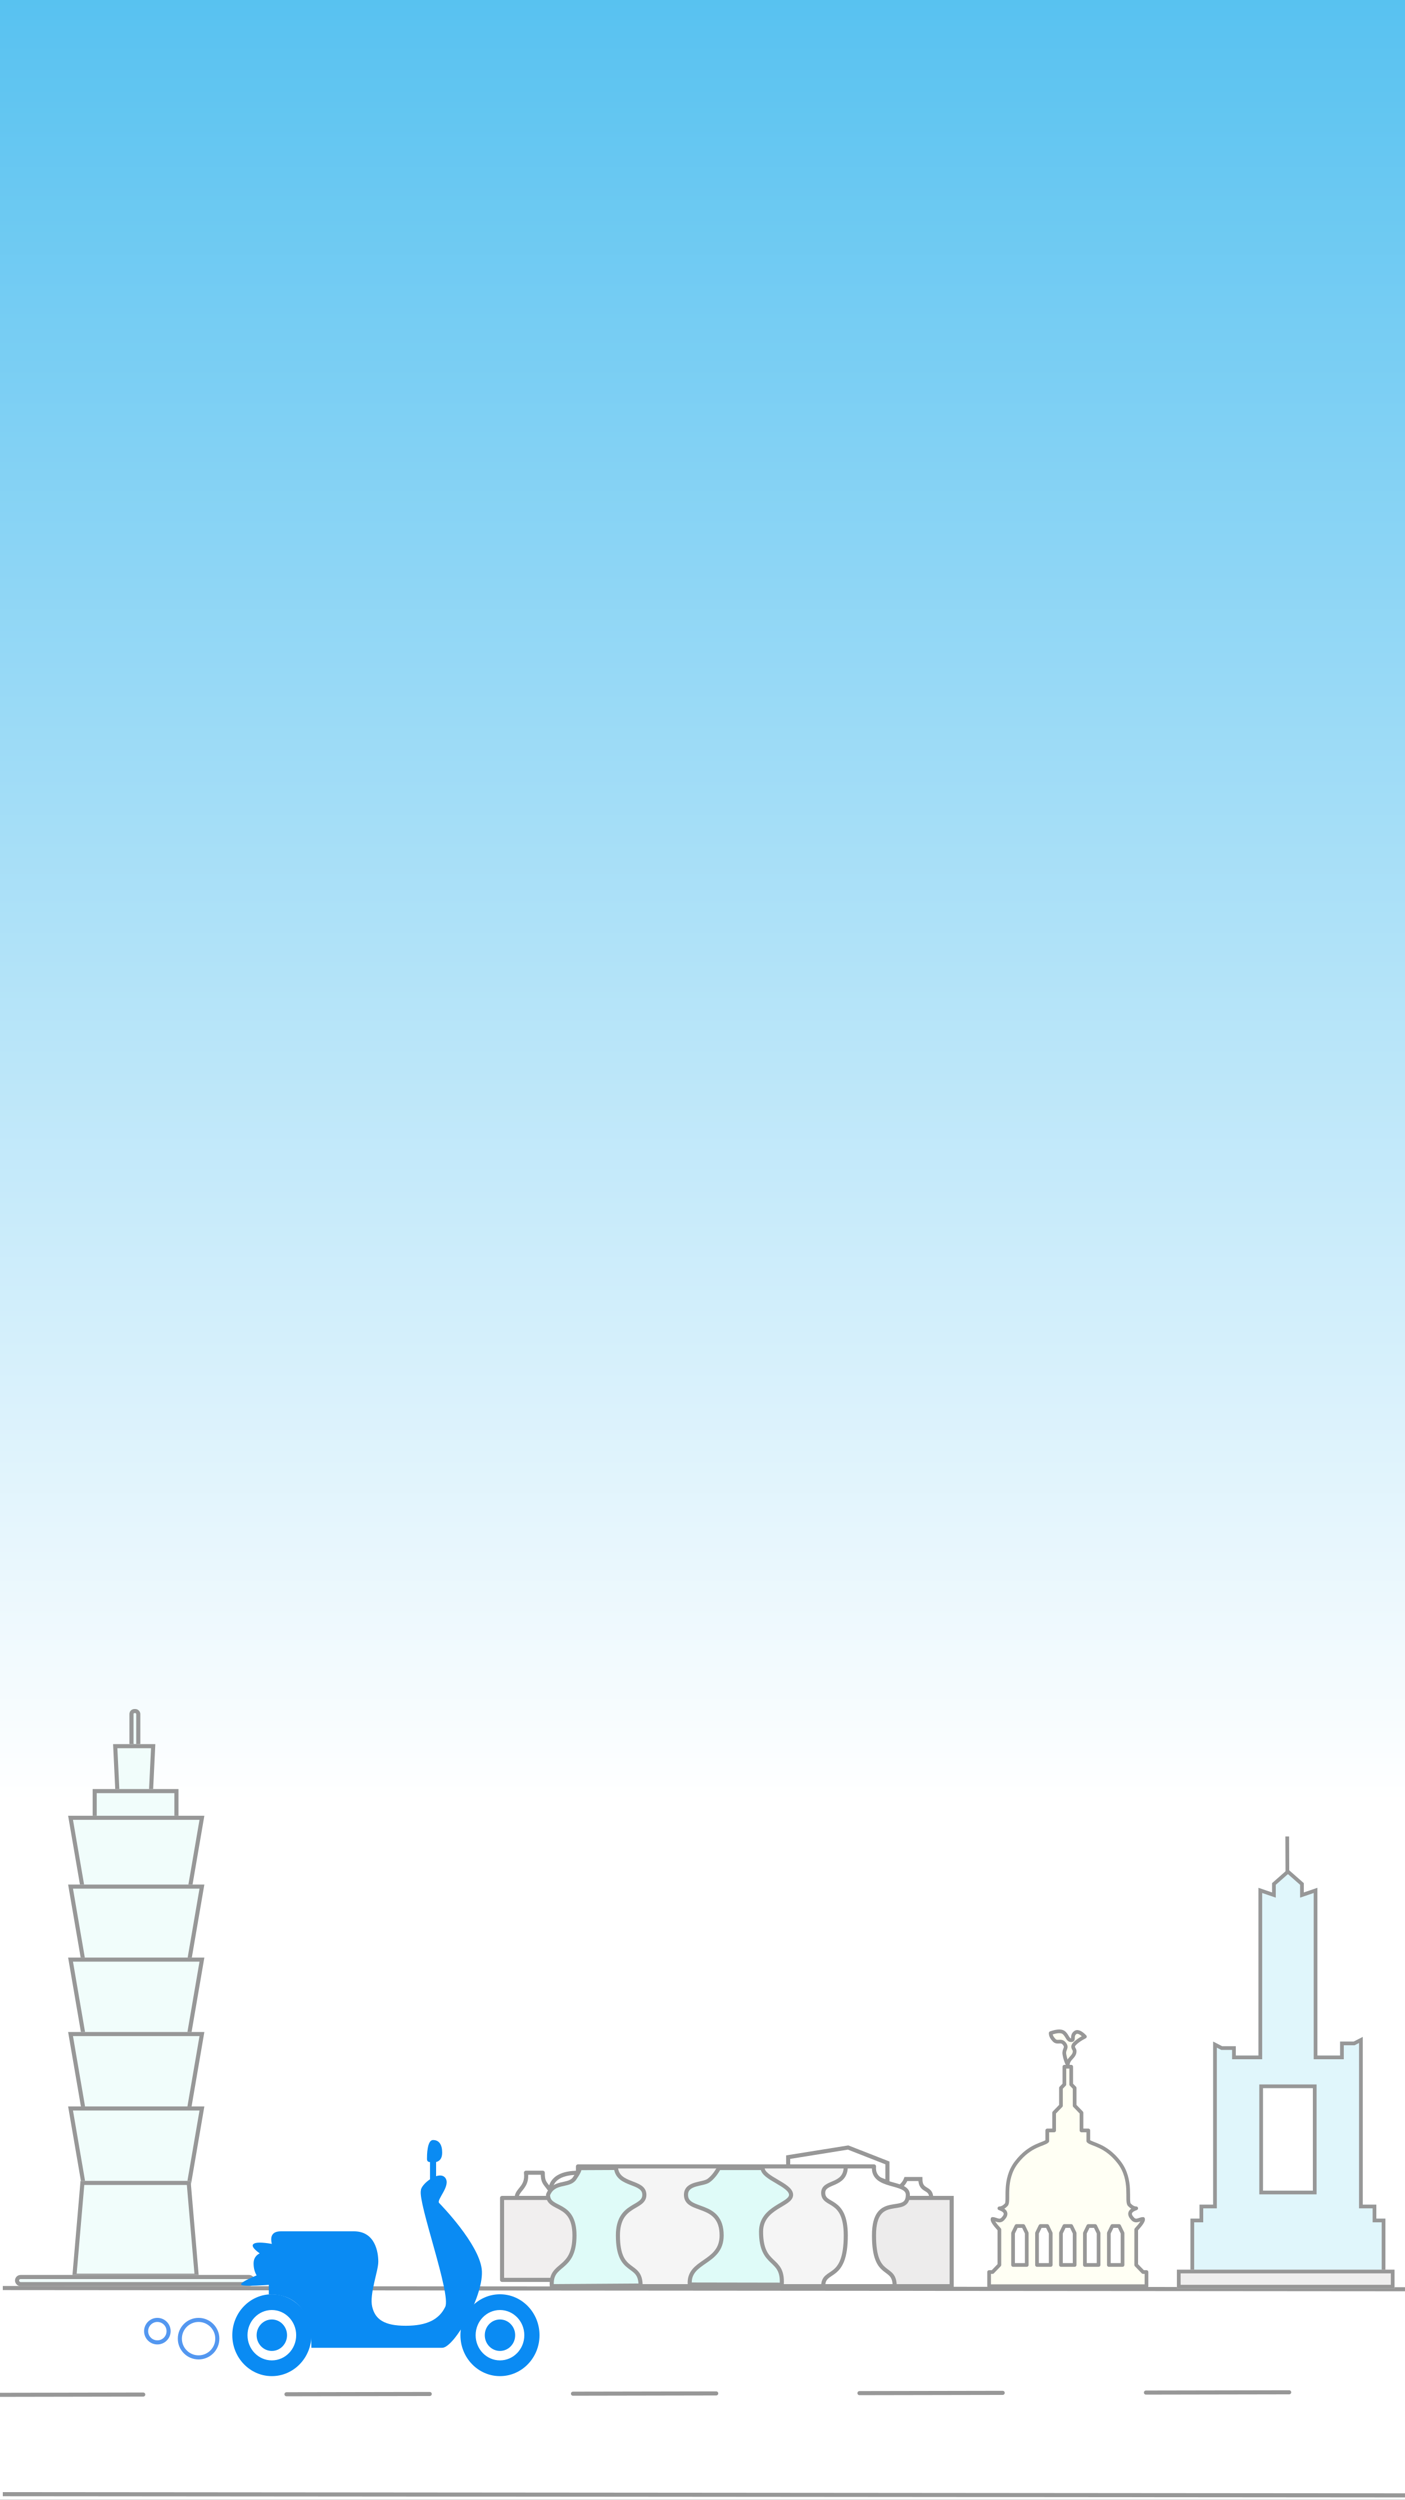 <?xml version="1.0" encoding="UTF-8"?>
<svg width="375px" height="667px" viewBox="0 0 375 667" version="1.1" xmlns="http://www.w3.org/2000/svg" xmlns:xlink="http://www.w3.org/1999/xlink">
    <rect x="0" y="0" width="375" height="667" fill="#333333" stroke="none"/>
    <!-- Generator: Sketch 49.3 (51167) - http://www.bohemiancoding.com/sketch -->
    <title>login_page</title>
    <desc>Created with Sketch.</desc>
    <defs>
        <linearGradient x1="50%" y1="100%" x2="50%" y2="0%" id="linearGradient-1">
            <stop stop-color="#FFFFFF" offset="0%"></stop>
            <stop stop-color="#FFFFFF" offset="29.464%"></stop>
            <stop stop-color="#53C0F0" offset="100%"></stop>
        </linearGradient>
        <rect id="path-2" x="30.545" y="0" width="2.909" height="10.491" rx="0.786"></rect>
        <polygon id="path-3" points="26.182 9.367 37.455 9.367 36.79 23.231 26.846 23.231"></polygon>
        <rect id="path-4" x="20.727" y="21.358" width="22.909" height="10.491"></rect>
        <polygon id="path-5" points="14.182 28.477 50.545 28.477 46.875 49.835 17.852 49.835"></polygon>
        <polygon id="path-6" points="14.182 46.837 50.545 46.837 46.875 68.195 17.852 68.195"></polygon>
        <polygon id="path-7" points="14.182 66.321 50.545 66.321 46.875 87.679 17.852 87.679"></polygon>
        <polygon id="path-8" points="14.182 86.18 50.545 86.18 46.875 107.538 17.852 107.538"></polygon>
        <polygon id="path-9" points="14.182 106.039 50.545 106.039 46.875 127.397 17.852 127.397"></polygon>
        <polygon id="path-10" points="17.492 125.898 46.872 125.898 49.091 151.752 15.273 151.752"></polygon>
        <rect id="path-11" x="0" y="151.002" width="64" height="2.998" rx="1.499"></rect>
        <path d="M37.621,14.705 L37.621,59.461 L43.672,59.461 L43.672,55.731 L47.302,55.731 L49.722,54.488 L49.722,99.244 L53.353,99.244 L53.353,102.973 L55.773,102.973 L55.773,120.378 L3.738,120.378 L3.738,102.973 L6.159,102.973 L6.159,99.244 L9.789,99.244 L9.789,55.731 L12.209,56.974 L15.84,56.974 L15.84,59.461 L21.89,59.461 L21.89,14.705 L25.52,15.948 L25.52,13.462 L29.756,9.732 L33.991,13.462 L33.991,15.948 L37.621,14.705 Z M23.1,68.163 L23.1,95.514 L36.411,95.514 L36.411,68.163 L23.1,68.163 Z" id="path-12"></path>
        <rect id="path-13" x="0.121" y="116.595" width="58.085" height="5.026"></rect>
    </defs>
    <g id="login_page" stroke="none" stroke-width="1" fill="none" fill-rule="evenodd">
        <rect id="Rectangle-20-Copy" fill="url(#linearGradient-1)" x="0" y="-3" width="377" height="679"></rect>
        <g id="101-copy" transform="translate(4, 456)">
            <g id="Rectangle-4">
                <use fill="#F1FDFB" fill-rule="evenodd" xlink:href="#path-2"></use>
                <rect stroke="#979797" stroke-width="1.092" x="31.092" y="0.546" width="1.817" height="9.399" rx="0.786"></rect>
            </g>
            <g id="Rectangle-5">
                <use fill="#F1FDFB" fill-rule="evenodd" xlink:href="#path-3"></use>
                <path stroke="#979797" stroke-width="1.092" d="M26.755,9.914 L27.367,22.685 L36.269,22.685 L36.882,9.914 L26.755,9.914 Z"></path>
            </g>
            <g id="Rectangle-3">
                <use fill="#F1FDFB" fill-rule="evenodd" xlink:href="#path-4"></use>
                <rect stroke="#979797" stroke-width="1.092" x="21.273" y="21.904" width="21.817" height="9.399"></rect>
            </g>
            <g id="Rectangle-2-Copy-4">
                <use fill="#F1FDFB" fill-rule="evenodd" xlink:href="#path-5"></use>
                <path stroke="#979797" stroke-width="1.092" d="M14.83,29.023 L18.312,49.288 L46.415,49.288 L49.897,29.023 L14.83,29.023 Z"></path>
            </g>
            <g id="Rectangle-2-Copy-3">
                <use fill="#F1FDFB" fill-rule="evenodd" xlink:href="#path-6"></use>
                <path stroke="#979797" stroke-width="1.092" d="M14.83,47.383 L18.312,67.648 L46.415,67.648 L49.897,47.383 L14.83,47.383 Z"></path>
            </g>
            <g id="Rectangle-2-Copy-2">
                <use fill="#F1FDFB" fill-rule="evenodd" xlink:href="#path-7"></use>
                <path stroke="#979797" stroke-width="1.092" d="M14.83,66.867 L18.312,87.133 L46.415,87.133 L49.897,66.867 L14.83,66.867 Z"></path>
            </g>
            <g id="Rectangle-2-Copy">
                <use fill="#F1FDFB" fill-rule="evenodd" xlink:href="#path-8"></use>
                <path stroke="#979797" stroke-width="1.092" d="M14.83,86.726 L18.312,106.992 L46.415,106.992 L49.897,86.726 L14.83,86.726 Z"></path>
            </g>
            <g id="Rectangle-2">
                <use fill="#F1FDFB" fill-rule="evenodd" xlink:href="#path-9"></use>
                <path stroke="#979797" stroke-width="1.092" d="M14.83,106.585 L18.312,126.85 L46.415,126.85 L49.897,106.585 L14.83,106.585 Z"></path>
            </g>
            <g id="Rectangle">
                <use fill="#F1FDFB" fill-rule="evenodd" xlink:href="#path-10"></use>
                <path stroke="#979797" stroke-width="1.092" d="M17.993,126.444 L15.868,151.206 L48.496,151.206 L46.37,126.444 L17.993,126.444 Z"></path>
            </g>
            <g id="Rectangle-6">
                <use fill="#F1FDFB" fill-rule="evenodd" xlink:href="#path-11"></use>
                <rect stroke="#979797" stroke-width="1.092" x="0.546" y="151.549" width="62.908" height="1.905" rx="0.953"></rect>
            </g>
        </g>
        <g id="台中-copy" transform="translate(134, 573)" stroke="#979797" stroke-width="1.092">
            <path d="M6.385,6.727 C6.883,10.696 3.896,11.178 3.896,13.455 L21.818,13.455 L20.823,6.727 C18.831,6.727 13.355,6.727 12.857,11.385 C11.364,9.315 10.866,9.315 10.866,6.727 L6.385,6.727 Z" id="Path-14" stroke-linecap="round" stroke-linejoin="round"></path>
            <path d="M114.545,13.455 C114.545,10.427 111.651,11.941 111.651,8.409 L107.792,8.409 C106.827,10.932 104.416,10.932 104.416,13.455 L114.545,13.455 Z" id="Path-15"></path>
            <path d="M102.857,9.25 C102.857,9.25 102.857,7.537 102.857,4.111 L92.36,0 L76.364,2.569 L76.364,5.139 L91.86,5.139 C99.191,7.88 102.857,9.25 102.857,9.25 Z" id="Path-16"></path>
            <rect id="Rectangle" fill="#F5F5F5" stroke-linecap="round" stroke-linejoin="round" x="20.26" y="5.045" width="78.701" height="31.955"></rect>
            <rect id="Rectangle-2" fill="#F1EFEF" stroke-linecap="round" stroke-linejoin="round" x="0" y="13.455" width="24.156" height="21.864"></rect>
            <rect id="Rectangle-3" fill="#EDECEC" x="95.065" y="13.455" width="24.935" height="23.545"></rect>
            <path d="M20.673,5.499 C20.785,5.915 20.336,6.845 19.328,8.29 C17.815,10.456 13.782,8.831 12.269,12.622 C12.269,16.955 19.328,14.247 19.328,23.454 C19.328,33.203 12.773,30.495 13.278,36.995 L36.979,36.829 C36.979,30.33 30.925,34.286 30.925,23.454 C30.925,14.789 37.984,16.414 37.984,12.622 C37.984,8.831 30.914,10.326 30.41,5.451 L20.673,5.499 Z" id="Path-8" fill="#DFFBF8" stroke-linecap="round" stroke-linejoin="round"></path>
            <path d="M57.884,5.472 C57.031,6.993 56.104,8.115 55.102,8.837 C53.599,9.92 49.091,9.378 49.091,12.628 C49.091,17.502 58.609,14.253 58.609,23.46 C58.609,31.042 49.603,30.059 50.104,36.558 L74.648,36.603 C75.149,29.021 69.128,32.126 69.128,22.447 C69.128,15.878 77.143,15.336 77.143,12.628 C77.143,9.92 69.548,8.185 69.548,5.477 L57.884,5.472 Z" id="Path-11" fill="#DFFBF8" stroke-linecap="round" stroke-linejoin="round"></path>
            <path d="" id="Path-12"></path>
            <path d="M91.74,5.045 C91.74,10.461 85.714,8.837 85.714,12.086 C85.714,15.878 91.74,13.169 91.74,23.46 C91.74,35.917 85.714,32.126 85.714,37 L104.797,37 C104.797,31.042 99.273,35.375 99.273,23.46 C99.273,11.545 108.312,18.627 108.312,12.628 C108.312,8.837 98.771,11.003 99.273,5.045 L91.74,5.045 Z" id="Path-13" fill="#FFFFFF" stroke-linecap="round" stroke-linejoin="round"></path>
        </g>
        <g id="road-copy" transform="translate(187.933, 624.902) scale(-1, 1) rotate(-1.5) translate(-187.933, -624.902) translate(0.433, 605.902)" stroke="#979797" stroke-width="1.092">
            <path d="M0,0 L375,9.5 L0,0 Z" id="Path-19"></path>
            <path d="M375,38 L0,27.444" id="Path-20" stroke-linecap="round" stroke-linejoin="round" stroke-dasharray="38.232,38.232"></path>
        </g>
        <g id="road-copy-2" transform="translate(187.933, 679.902) scale(-1, 1) rotate(-1.5) translate(-187.933, -679.902) translate(0.433, 660.902)" stroke="#979797" stroke-width="1.092">
            <path d="M0,0 L375,9.5 L0,0 Z" id="Path-19"></path>
        </g>
        <g id="gogoro-copy" transform="translate(62, 571)" fill="#0A8BF3">
            <path d="M52.772,10.474 L52.772,5.88 C52.231,5.88 51.96,5.6 51.96,5.04 C51.96,4.2 51.96,0 53.584,0 C55.208,0 56.02,1.26 56.02,3.36 C56.02,4.76 55.479,5.6 54.396,5.88 L54.396,9.654 C55.37,9.332 56.285,9.373 56.832,10.08 C58.455,12.18 54.396,15.96 55.208,16.8 C56.02,17.64 65.762,27.72 66.574,34.44 C67.386,41.16 59.267,55.44 56.02,55.44 C53.855,55.44 42.218,55.44 21.109,55.44 C21.109,45.92 17.32,41.16 9.743,41.16 C9.743,39.48 9.743,38.64 9.743,38.64 C9.743,38.64 3.124,39.174 2.436,38.64 C1.977,38.284 3.33,37.444 6.495,36.12 C5.954,35.21 5.683,34.142 5.683,32.917 C5.683,31.692 6.224,30.8 7.307,30.24 C5.622,29.027 5.081,28.187 5.683,27.72 C6.286,27.253 7.909,27.253 10.554,27.72 C10.013,25.48 10.825,24.36 12.99,24.36 C21.805,24.36 26.792,24.36 32.475,24.36 C38.158,24.36 38.97,29.948 38.97,32.468 C38.97,34.988 36.535,41.16 37.347,44.52 C38.158,47.88 40.594,49.56 46.277,49.56 C51.96,49.56 55.208,47.88 56.832,44.52 C58.455,41.16 49.525,16.8 50.337,13.44 C50.337,12.64 51.44,11.365 52.772,10.474 Z" id="Combined-Shape"></path>
            <path d="M71.446,63 C65.616,63 60.891,58.111 60.891,52.08 C60.891,46.049 65.616,41.16 71.446,41.16 C77.275,41.16 82,46.049 82,52.08 C82,58.111 77.275,63 71.446,63 Z M71.446,58.8 C75.033,58.8 77.941,55.791 77.941,52.08 C77.941,48.369 75.033,45.36 71.446,45.36 C67.858,45.36 64.95,48.369 64.95,52.08 C64.95,55.791 67.858,58.8 71.446,58.8 Z" id="Combined-Shape"></path>
            <path d="M10.554,63 C4.725,63 0,58.111 0,52.08 C0,46.049 4.725,41.16 10.554,41.16 C16.384,41.16 21.109,46.049 21.109,52.08 C21.109,58.111 16.384,63 10.554,63 Z M10.554,58.8 C14.142,58.8 17.05,55.791 17.05,52.08 C17.05,48.369 14.142,45.36 10.554,45.36 C6.967,45.36 4.059,48.369 4.059,52.08 C4.059,55.791 6.967,58.8 10.554,58.8 Z" id="Combined-Shape-Copy"></path>
            <ellipse id="Oval-Copy-2" cx="71.446" cy="52.08" rx="4.059" ry="4.2"></ellipse>
            <ellipse id="Oval-Copy-3" cx="10.554" cy="52.08" rx="4.059" ry="4.2"></ellipse>
        </g>
        <circle id="Oval-Copy-5" stroke="#5397F0" stroke-width="1.092" fill="#FFFFFF" cx="53" cy="624" r="5"></circle>
        <circle id="Oval-Copy-6" stroke="#5397F0" stroke-width="1.092" fill="#FFFFFF" cx="42" cy="622" r="3"></circle>
        <g id="85-copy" transform="translate(314, 489)">
            <g id="Combined-Shape">
                <use fill="#E0F6FB" fill-rule="evenodd" xlink:href="#path-12"></use>
                <path stroke="#979797" stroke-width="0.989" d="M37.127,15.397 L33.496,16.64 L33.496,13.685 L29.756,10.391 L26.015,13.685 L26.015,16.64 L22.385,15.397 L22.385,59.955 L15.345,59.955 L15.345,57.469 L12.09,57.469 L10.284,56.541 L10.284,99.738 L6.653,99.738 L6.653,103.468 L4.233,103.468 L4.233,119.884 L55.278,119.884 L55.278,103.468 L52.858,103.468 L52.858,99.738 L49.228,99.738 L49.228,55.298 L47.422,56.226 L44.167,56.226 L44.167,59.955 L37.127,59.955 L37.127,15.397 Z M22.605,67.668 L36.906,67.668 L36.906,96.009 L22.605,96.009 L22.605,67.668 Z"></path>
            </g>
            <g id="Rectangle">
                <use fill="#EFEEEE" fill-rule="evenodd" xlink:href="#path-13"></use>
                <rect stroke="#979797" stroke-width="0.989" x="0.616" y="117.089" width="57.095" height="4.037"></rect>
            </g>
            <path d="M29.571,0.997 L29.61,10.941" id="Path-23" stroke="#979797" stroke-width="0.989"></path>
        </g>
        <g id="台南-copy" transform="translate(264, 542)" fill="#FFFFF4" stroke="#979797" stroke-linecap="round" stroke-linejoin="round" stroke-width="0.989">
            <path d="M16.435,0.472 C18.261,-0.157 19.478,-0.157 20.087,0.472 C21,1.417 21,2.361 21.913,2.361 C22.826,2.361 21.913,1.417 22.826,0.472 C23.435,-0.157 24.348,0.157 25.565,1.417 C24.348,2.046 23.435,2.676 22.826,3.306 C21.913,4.25 22.826,4.722 22.826,5.194 C22.826,5.667 22.826,6.139 21.913,7.083 C21.304,7.713 21,8.343 21,8.972 C20.547,8.05 20.243,7.106 20.087,6.139 C19.853,4.688 21,4.486 20.087,3.306 C19.174,2.125 18.261,3.306 17.348,2.361 C16.739,1.731 16.435,1.102 16.435,0.472 Z" id="Combined-Shape-Copy-4"></path>
            <path d="M42,68 L0,68 L0,64.222 L0.913,64.222 L2.739,62.333 L2.739,52.889 C1.388,51.414 0.78,50.469 0.913,50.056 C1.826,50.056 2.739,51 3.652,50.056 C4.87,48.796 4.565,47.852 2.739,47.222 C3.348,47.222 3.957,46.907 4.565,46.278 C5.478,45.333 3.652,39.667 7.304,34.944 C10.957,30.222 14.609,30.222 15.522,29.278 L15.522,26.444 L17.348,26.444 L17.348,21.722 L19.174,19.833 L19.174,15.111 L20.087,14.167 L20.087,9.444 L21.913,9.444 L21.913,14.167 L22.826,15.111 L22.826,19.833 L24.652,21.722 L24.652,26.444 L26.478,26.444 L26.478,29.278 C27.391,30.222 31.043,30.222 34.696,34.944 C38.348,39.667 36.522,45.333 37.435,46.278 C38.043,46.907 38.652,47.222 39.261,47.222 C37.435,47.852 37.13,48.796 38.348,50.056 C39.261,51 40.174,50.056 41.087,50.056 C41.22,50.469 40.612,51.414 39.261,52.889 L39.261,62.333 L41.087,64.222 L42,64.222 L42,68 Z M20.087,51.944 L19.174,53.833 L19.174,62.333 L22.826,62.333 L22.826,53.833 L21.913,51.944 L20.087,51.944 Z M13.696,51.944 L12.783,53.833 L12.783,62.333 L16.435,62.333 L16.435,53.833 L15.522,51.944 L13.696,51.944 Z M7.304,51.944 L6.391,53.833 L6.391,62.333 L10.043,62.333 L10.043,53.833 L9.13,51.944 L7.304,51.944 Z M26.478,51.944 L25.565,53.833 L25.565,62.333 L29.217,62.333 L29.217,53.833 L28.304,51.944 L26.478,51.944 Z M32.87,51.944 L31.957,53.833 L31.957,62.333 L35.609,62.333 L35.609,53.833 L34.696,51.944 L32.87,51.944 Z" id="Combined-Shape-Copy-5"></path>
        </g>
    </g>
</svg>